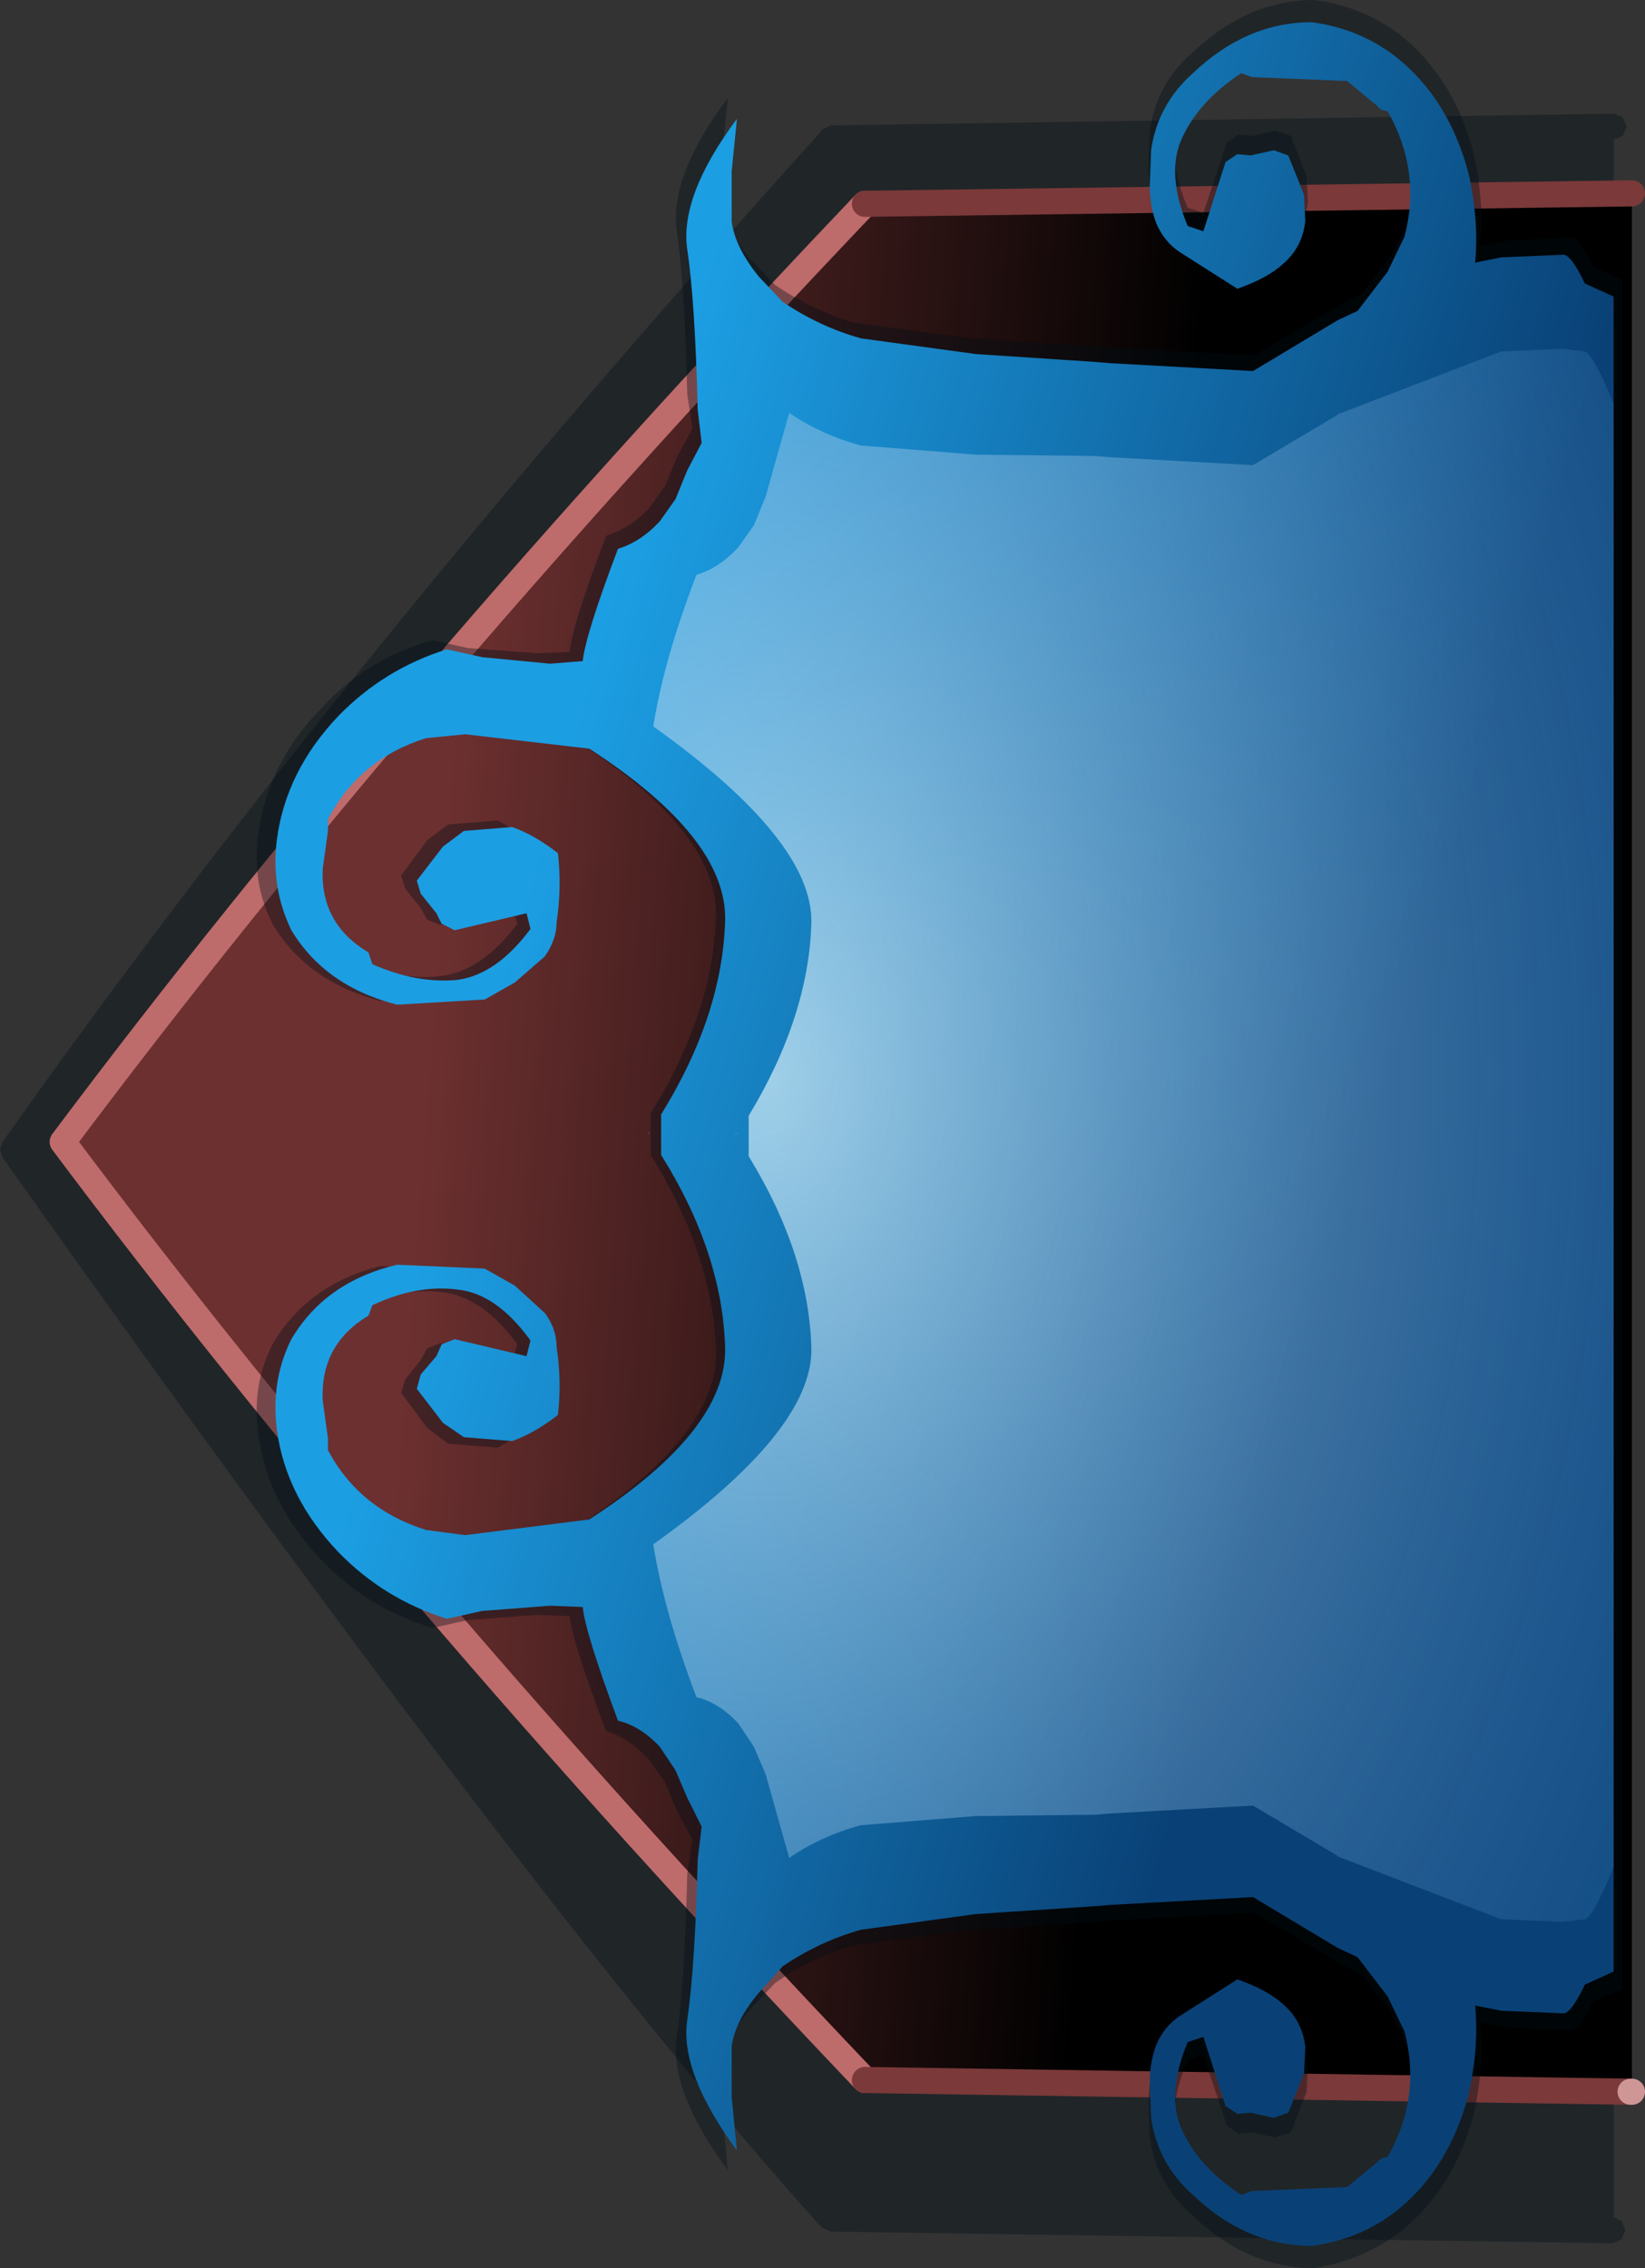 <?xml version="1.0" encoding="UTF-8" standalone="no"?>
<svg xmlns:xlink="http://www.w3.org/1999/xlink" height="86.8px" width="62.95px" xmlns="http://www.w3.org/2000/svg">
  <rect width="100%" height="100%" fill="#333333" stroke="none"/>
  <g transform="matrix(1.0, 0.0, 0.0, 1.0, 36.1, 64.15)">
    <path d="M25.65 -58.8 L25.65 20.7 25.95 20.85 26.1 21.2 25.95 21.55 25.6 21.7 -4.3 21.25 -4.65 21.1 Q-15.4 9.2 -36.0 -19.85 L-36.1 -20.15 -36.0 -20.45 Q-22.95 -38.9 -4.65 -59.15 L-4.65 -59.2 -4.3 -59.35 25.65 -59.8 26.0 -59.65 26.15 -59.3 26.0 -58.95 25.65 -58.8" fill="#020e15" fill-opacity="0.38" fill-rule="evenodd" stroke="none"/>
    <path d="M26.35 -56.75 L26.35 15.9 26.3 15.9 -3.0 15.45 Q-20.9 -3.35 -33.7 -20.45 -20.9 -37.55 -3.0 -56.35 L26.35 -56.75 M26.35 15.9 L26.3 15.9 26.35 15.9" fill="url(#gradient0)" fill-rule="evenodd" stroke="none"/>
    <path d="M-3.0 15.45 Q-20.9 -3.35 -33.7 -20.45 -20.9 -37.55 -3.0 -56.35" fill="none" stroke="#be6b6b" stroke-linecap="round" stroke-linejoin="round" stroke-width="1.0"/>
    <path d="M26.3 15.9 L-3.0 15.45 M-3.0 -56.35 L26.35 -56.75" fill="none" stroke="#7b3939" stroke-linecap="round" stroke-linejoin="round" stroke-width="1.0"/>
    <path d="M26.3 15.9 L26.35 15.9" fill="none" stroke="#cf9696" stroke-linecap="round" stroke-linejoin="round" stroke-width="1.0"/>
    <path d="M11.45 -62.15 Q9.8 -61.1 9.15 -59.65 8.45 -58.3 9.35 -56.2 L9.95 -56.0 10.85 -58.7 11.3 -59.0 11.8 -58.95 12.7 -59.15 13.3 -58.95 13.9 -57.4 13.95 -56.4 Q13.8 -55.4 13.05 -54.7 12.45 -54.15 11.3 -53.75 9.95 -54.3 9.05 -55.2 8.4 -55.6 8.15 -56.3 7.85 -56.95 7.85 -57.8 L7.9 -59.15 Q8.15 -60.95 9.55 -62.15 11.65 -64.15 14.2 -64.15 16.05 -63.9 17.5 -62.8 19.55 -61.15 20.3 -58.25 20.7 -56.4 20.55 -54.75 L21.6 -54.95 24.0 -55.05 Q24.3 -55.15 24.85 -53.95 L26.0 -53.45 26.0 11.95 24.85 12.45 Q24.3 13.6 24.0 13.55 L21.6 13.45 20.55 13.25 Q20.7 14.9 20.3 16.75 19.55 19.6 17.5 21.25 16.05 22.35 14.2 22.65 11.65 22.65 9.55 20.65 8.15 19.45 7.9 17.65 L7.85 16.25 Q7.85 15.45 8.15 14.8 8.4 14.05 9.05 13.65 9.95 12.8 11.3 12.25 12.45 12.65 13.05 13.2 13.8 13.85 13.95 14.9 L13.9 15.9 13.3 17.45 12.7 17.65 11.8 17.45 11.3 17.5 10.85 17.2 9.95 14.5 9.35 14.7 Q8.45 16.75 9.15 18.15 9.8 19.6 11.45 20.65 L11.85 20.5 15.55 20.35 Q16.25 19.65 16.75 19.4 16.9 19.15 17.15 19.2 18.45 16.85 17.8 14.3 L17.15 12.9 16.0 11.4 15.2 11.0 11.9 9.05 6.35 9.35 5.75 9.4 1.1 9.7 -3.45 10.3 Q-5.05 10.75 -6.45 11.75 L-7.4 12.75 Q-8.3 13.8 -8.45 14.85 L-8.45 16.85 -8.25 18.9 Q-10.5 15.85 -10.2 13.8 -9.9 11.75 -9.8 7.55 L-9.6 6.25 -10.2 5.15 -10.65 4.05 -11.3 3.15 Q-12.05 2.35 -12.9 2.1 -14.2 -1.3 -14.3 -2.3 L-15.55 -2.35 -18.2 -2.15 -19.55 -1.85 Q-22.05 -2.6 -23.8 -4.45 -25.85 -6.6 -26.2 -9.2 -26.5 -11.1 -25.65 -12.75 -24.3 -15.0 -21.55 -15.7 L-18.1 -15.5 -16.9 -14.85 -15.75 -13.8 Q-15.3 -13.15 -15.3 -12.45 -15.1 -11.1 -15.25 -9.8 L-17.05 -8.75 -18.95 -8.9 -19.75 -9.5 -20.75 -10.85 -20.6 -11.35 -20.0 -12.1 -19.75 -12.55 -19.25 -12.75 -16.5 -12.1 -16.3 -12.7 Q-17.65 -14.55 -19.2 -14.7 -20.75 -14.9 -22.5 -14.1 L-22.65 -13.65 Q-24.55 -12.55 -24.4 -10.35 L-24.2 -8.9 Q-24.15 -8.65 -24.25 -8.45 -23.0 -6.1 -20.4 -5.3 L-18.9 -5.1 -14.05 -5.7 Q-8.65 -9.2 -8.7 -12.4 -8.8 -16.1 -11.2 -19.95 L-11.2 -21.55 Q-8.8 -25.4 -8.7 -29.1 -8.65 -32.35 -14.05 -35.8 L-18.9 -36.4 -20.4 -36.2 Q-23.0 -35.4 -24.25 -33.05 L-24.2 -32.6 -24.4 -31.15 Q-24.55 -28.95 -22.65 -27.85 L-22.5 -27.4 Q-20.75 -26.6 -19.2 -26.8 -17.65 -27.0 -16.3 -28.8 L-16.5 -29.4 -19.25 -28.75 -19.75 -28.95 -20.0 -29.4 -20.6 -30.15 -20.75 -30.65 -19.75 -32.0 -18.95 -32.6 -17.05 -32.75 -15.25 -31.7 Q-15.1 -30.4 -15.3 -29.05 -15.3 -28.4 -15.75 -27.7 L-16.9 -26.65 -18.1 -26.0 -21.55 -25.85 Q-24.3 -26.55 -25.65 -28.75 -26.5 -30.4 -26.2 -32.3 -25.85 -34.95 -23.8 -37.05 -22.05 -38.95 -19.55 -39.65 L-18.2 -39.35 -15.55 -39.15 -14.3 -39.2 Q-14.2 -40.25 -12.9 -43.65 -12.05 -43.9 -11.3 -44.65 L-10.65 -45.55 -10.2 -46.65 -9.6 -47.75 -9.8 -49.05 Q-9.9 -53.25 -10.2 -55.3 -10.5 -57.4 -8.25 -60.4 L-8.45 -58.35 -8.45 -56.35 Q-8.3 -55.3 -7.4 -54.25 L-6.45 -53.25 Q-5.05 -52.3 -3.45 -51.8 L1.1 -51.2 5.75 -50.9 6.35 -50.85 11.9 -50.55 15.2 -52.5 16.0 -52.9 17.15 -54.4 17.8 -55.8 Q18.45 -58.35 17.15 -60.7 16.9 -60.7 16.75 -60.9 16.25 -61.15 15.55 -61.85 L11.85 -62.0 11.45 -62.15 M-11.7 -20.75 L-11.75 -20.8 -11.7 -20.8 -11.7 -20.75" fill="#020e15" fill-opacity="0.38" fill-rule="evenodd" stroke="none"/>
    <path d="M-11.3 -20.8 L-11.25 -20.8 -11.3 -20.75 -11.3 -20.8" fill="url(#gradient1)" fill-rule="evenodd" stroke="none"/>
    <path d="M17.35 -61.95 Q19.35 -60.35 20.1 -57.5 20.5 -55.7 20.35 -54.1 L21.35 -54.3 23.7 -54.4 Q24.0 -54.45 24.55 -53.3 L25.65 -52.8 25.65 11.3 24.55 11.8 Q24.0 12.95 23.7 12.9 L21.35 12.8 20.35 12.6 Q20.5 14.2 20.1 16.0 19.35 18.85 17.35 20.45 15.95 21.55 14.1 21.8 11.6 21.8 9.55 19.85 8.2 18.65 7.95 16.9 L7.9 15.55 Q7.9 14.75 8.15 14.1 8.45 13.4 9.05 13.0 L11.25 11.6 Q12.4 12.0 13.0 12.55 13.75 13.2 13.85 14.2 L13.8 15.2 13.2 16.7 12.65 16.9 11.75 16.7 11.25 16.75 10.8 16.45 9.95 13.8 9.35 14.0 Q8.5 16.05 9.15 17.4 9.8 18.8 11.4 19.85 L11.8 19.7 15.45 19.55 16.6 18.6 Q16.75 18.4 17.0 18.4 18.3 16.1 17.65 13.6 L17.0 12.25 15.85 10.75 15.1 10.4 11.85 8.45 6.4 8.75 5.8 8.8 1.25 9.1 -3.15 9.7 Q-4.75 10.15 -6.15 11.1 L-7.05 12.1 Q-7.95 13.15 -8.1 14.15 L-8.1 16.1 -7.9 18.15 Q-10.1 15.15 -9.8 13.15 -9.5 11.1 -9.4 7.0 L-9.25 5.75 -9.8 4.65 -10.25 3.6 -10.85 2.7 Q-11.6 1.9 -12.45 1.7 -13.7 -1.65 -13.8 -2.65 L-15.05 -2.7 -17.65 -2.5 -19.0 -2.2 Q-21.4 -2.95 -23.15 -4.75 -25.15 -6.85 -25.5 -9.4 -25.75 -11.3 -24.95 -12.9 -23.65 -15.1 -20.9 -15.75 L-17.55 -15.6 -16.4 -14.95 -15.25 -13.9 Q-14.8 -13.3 -14.8 -12.6 -14.6 -11.3 -14.75 -10.0 -15.65 -9.3 -16.5 -9.0 L-18.35 -9.15 -19.15 -9.7 -20.15 -11.0 -20.0 -11.55 -19.4 -12.25 -19.2 -12.7 -18.7 -12.9 -15.95 -12.25 -15.8 -12.85 Q-17.1 -14.65 -18.6 -14.8 -20.15 -15.0 -21.85 -14.2 L-22.0 -13.8 Q-23.85 -12.7 -23.75 -10.55 L-23.55 -9.1 -23.55 -8.65 Q-22.35 -6.4 -19.8 -5.6 L-18.3 -5.4 -13.55 -6.0 Q-8.3 -9.4 -8.35 -12.55 -8.45 -16.2 -10.8 -19.95 L-10.8 -21.5 Q-8.45 -25.3 -8.35 -28.95 -8.3 -32.1 -13.55 -35.5 L-18.3 -36.05 -19.8 -35.9 Q-22.35 -35.1 -23.55 -32.8 L-23.55 -32.35 -23.75 -30.9 Q-23.85 -28.8 -22.0 -27.7 L-21.85 -27.25 Q-20.15 -26.5 -18.6 -26.65 -17.1 -26.85 -15.8 -28.6 L-15.95 -29.2 -18.7 -28.55 -19.2 -28.8 -19.4 -29.2 -20.0 -29.95 -20.15 -30.45 -19.15 -31.75 -18.35 -32.35 -16.5 -32.5 Q-15.65 -32.2 -14.75 -31.5 -14.6 -30.2 -14.8 -28.85 -14.8 -28.2 -15.25 -27.55 L-16.4 -26.55 -17.55 -25.9 -20.9 -25.7 Q-23.65 -26.4 -24.95 -28.55 -25.75 -30.2 -25.5 -32.05 -25.15 -34.65 -23.15 -36.75 -21.4 -38.55 -19.0 -39.3 L-17.65 -39.0 -15.05 -38.75 -13.8 -38.85 Q-13.7 -39.85 -12.45 -43.15 -11.6 -43.4 -10.85 -44.2 L-10.25 -45.05 -9.8 -46.15 -9.25 -47.2 -9.4 -48.45 Q-9.5 -52.6 -9.8 -54.6 -10.1 -56.65 -7.9 -59.6 L-8.1 -57.6 -8.1 -55.65 Q-7.95 -54.65 -7.05 -53.55 L-6.15 -52.6 Q-4.75 -51.65 -3.15 -51.2 L1.25 -50.6 5.8 -50.3 6.4 -50.25 11.85 -49.95 15.1 -51.9 15.85 -52.25 17.0 -53.75 17.65 -55.1 Q18.3 -57.6 17.0 -59.9 16.75 -59.9 16.6 -60.1 L15.45 -61.05 11.8 -61.2 11.4 -61.35 Q9.8 -60.3 9.15 -58.9 8.5 -57.55 9.35 -55.5 L9.95 -55.3 10.8 -57.95 11.25 -58.25 11.75 -58.2 12.65 -58.4 13.2 -58.2 13.8 -56.7 13.85 -55.7 Q13.75 -54.7 13.0 -54.05 12.4 -53.5 11.25 -53.1 L9.05 -54.5 Q8.45 -54.9 8.15 -55.6 7.9 -56.25 7.9 -57.05 L7.95 -58.4 Q8.2 -60.15 9.55 -61.35 11.6 -63.3 14.1 -63.3 15.95 -63.05 17.35 -61.95" fill="url(#gradient2)" fill-rule="evenodd" stroke="none"/>
    <path d="M-7.85 -20.8 L-7.95 -20.7 -8.0 -20.8 -7.85 -20.8" fill="url(#gradient3)" fill-rule="evenodd" stroke="none"/>
    <path d="M23.7 -50.8 L24.55 -50.7 Q24.9 -50.55 25.65 -48.7 L25.65 7.3 Q24.9 9.15 24.55 9.3 L23.7 9.4 21.35 9.3 15.1 6.9 15.05 6.85 11.85 4.95 6.4 5.25 5.8 5.3 1.25 5.35 -3.15 5.7 Q-4.65 6.1 -5.9 6.95 L-6.8 3.75 -7.25 2.7 -7.85 1.8 Q-8.6 1.0 -9.45 0.8 -10.7 -2.5 -11.1 -5.05 -5.0 -9.4 -5.05 -12.55 -5.15 -16.15 -7.45 -19.9 L-7.45 -21.45 Q-5.15 -25.25 -5.05 -28.85 -5.0 -32.0 -11.1 -36.35 -10.7 -38.9 -9.45 -42.15 -8.6 -42.4 -7.85 -43.2 L-7.25 -44.05 -6.8 -45.15 -5.9 -48.35 Q-4.65 -47.5 -3.15 -47.1 L1.25 -46.75 5.8 -46.7 6.4 -46.65 11.85 -46.35 15.05 -48.25 15.1 -48.3 21.35 -50.7 23.7 -50.8" fill="url(#gradient4)" fill-rule="evenodd" stroke="none"/>
  </g>
  <defs>
    <linearGradient gradientTransform="matrix(-0.017, 0.001, -0.01, 0.132, -9.8, 26.3)" gradientUnits="userSpaceOnUse" id="gradient0" spreadMethod="pad" x1="-819.2" x2="819.2">
      <stop offset="0.0" stop-color="#000000"/>
      <stop offset="1.0" stop-color="#6d3030"/>
    </linearGradient>
    <linearGradient gradientTransform="matrix(0.012, -0.011, 0.017, 0.019, 2.75, -7.2)" gradientUnits="userSpaceOnUse" id="gradient1" spreadMethod="pad" x1="-819.2" x2="819.2">
      <stop offset="0.0" stop-color="#1c9ee3"/>
      <stop offset="1.0" stop-color="#094176"/>
    </linearGradient>
    <linearGradient gradientTransform="matrix(0.02, 0.005, 0.007, -0.024, 3.15, -35.4)" gradientUnits="userSpaceOnUse" id="gradient2" spreadMethod="pad" x1="-819.2" x2="819.2">
      <stop offset="0.0" stop-color="#1c9ee3"/>
      <stop offset="1.0" stop-color="#094176"/>
    </linearGradient>
    <linearGradient gradientTransform="matrix(0.012, -0.011, 0.012, 0.013, 1.3, -6.2)" gradientUnits="userSpaceOnUse" id="gradient3" spreadMethod="pad" x1="-819.2" x2="819.2">
      <stop offset="0.0" stop-color="#ddf3fb" stop-opacity="0.69"/>
      <stop offset="1.0" stop-color="#0f64b9" stop-opacity="0.0"/>
    </linearGradient>
    <radialGradient cx="0" cy="0" gradientTransform="matrix(0.064, 0.0, 0.0, 0.097, -6.7, -22.9)" gradientUnits="userSpaceOnUse" id="gradient4" r="819.2" spreadMethod="pad">
      <stop offset="0.0" stop-color="#ddf3fb" stop-opacity="0.69"/>
      <stop offset="1.0" stop-color="#0f64b9" stop-opacity="0.0"/>
    </radialGradient>
  </defs>
</svg>
